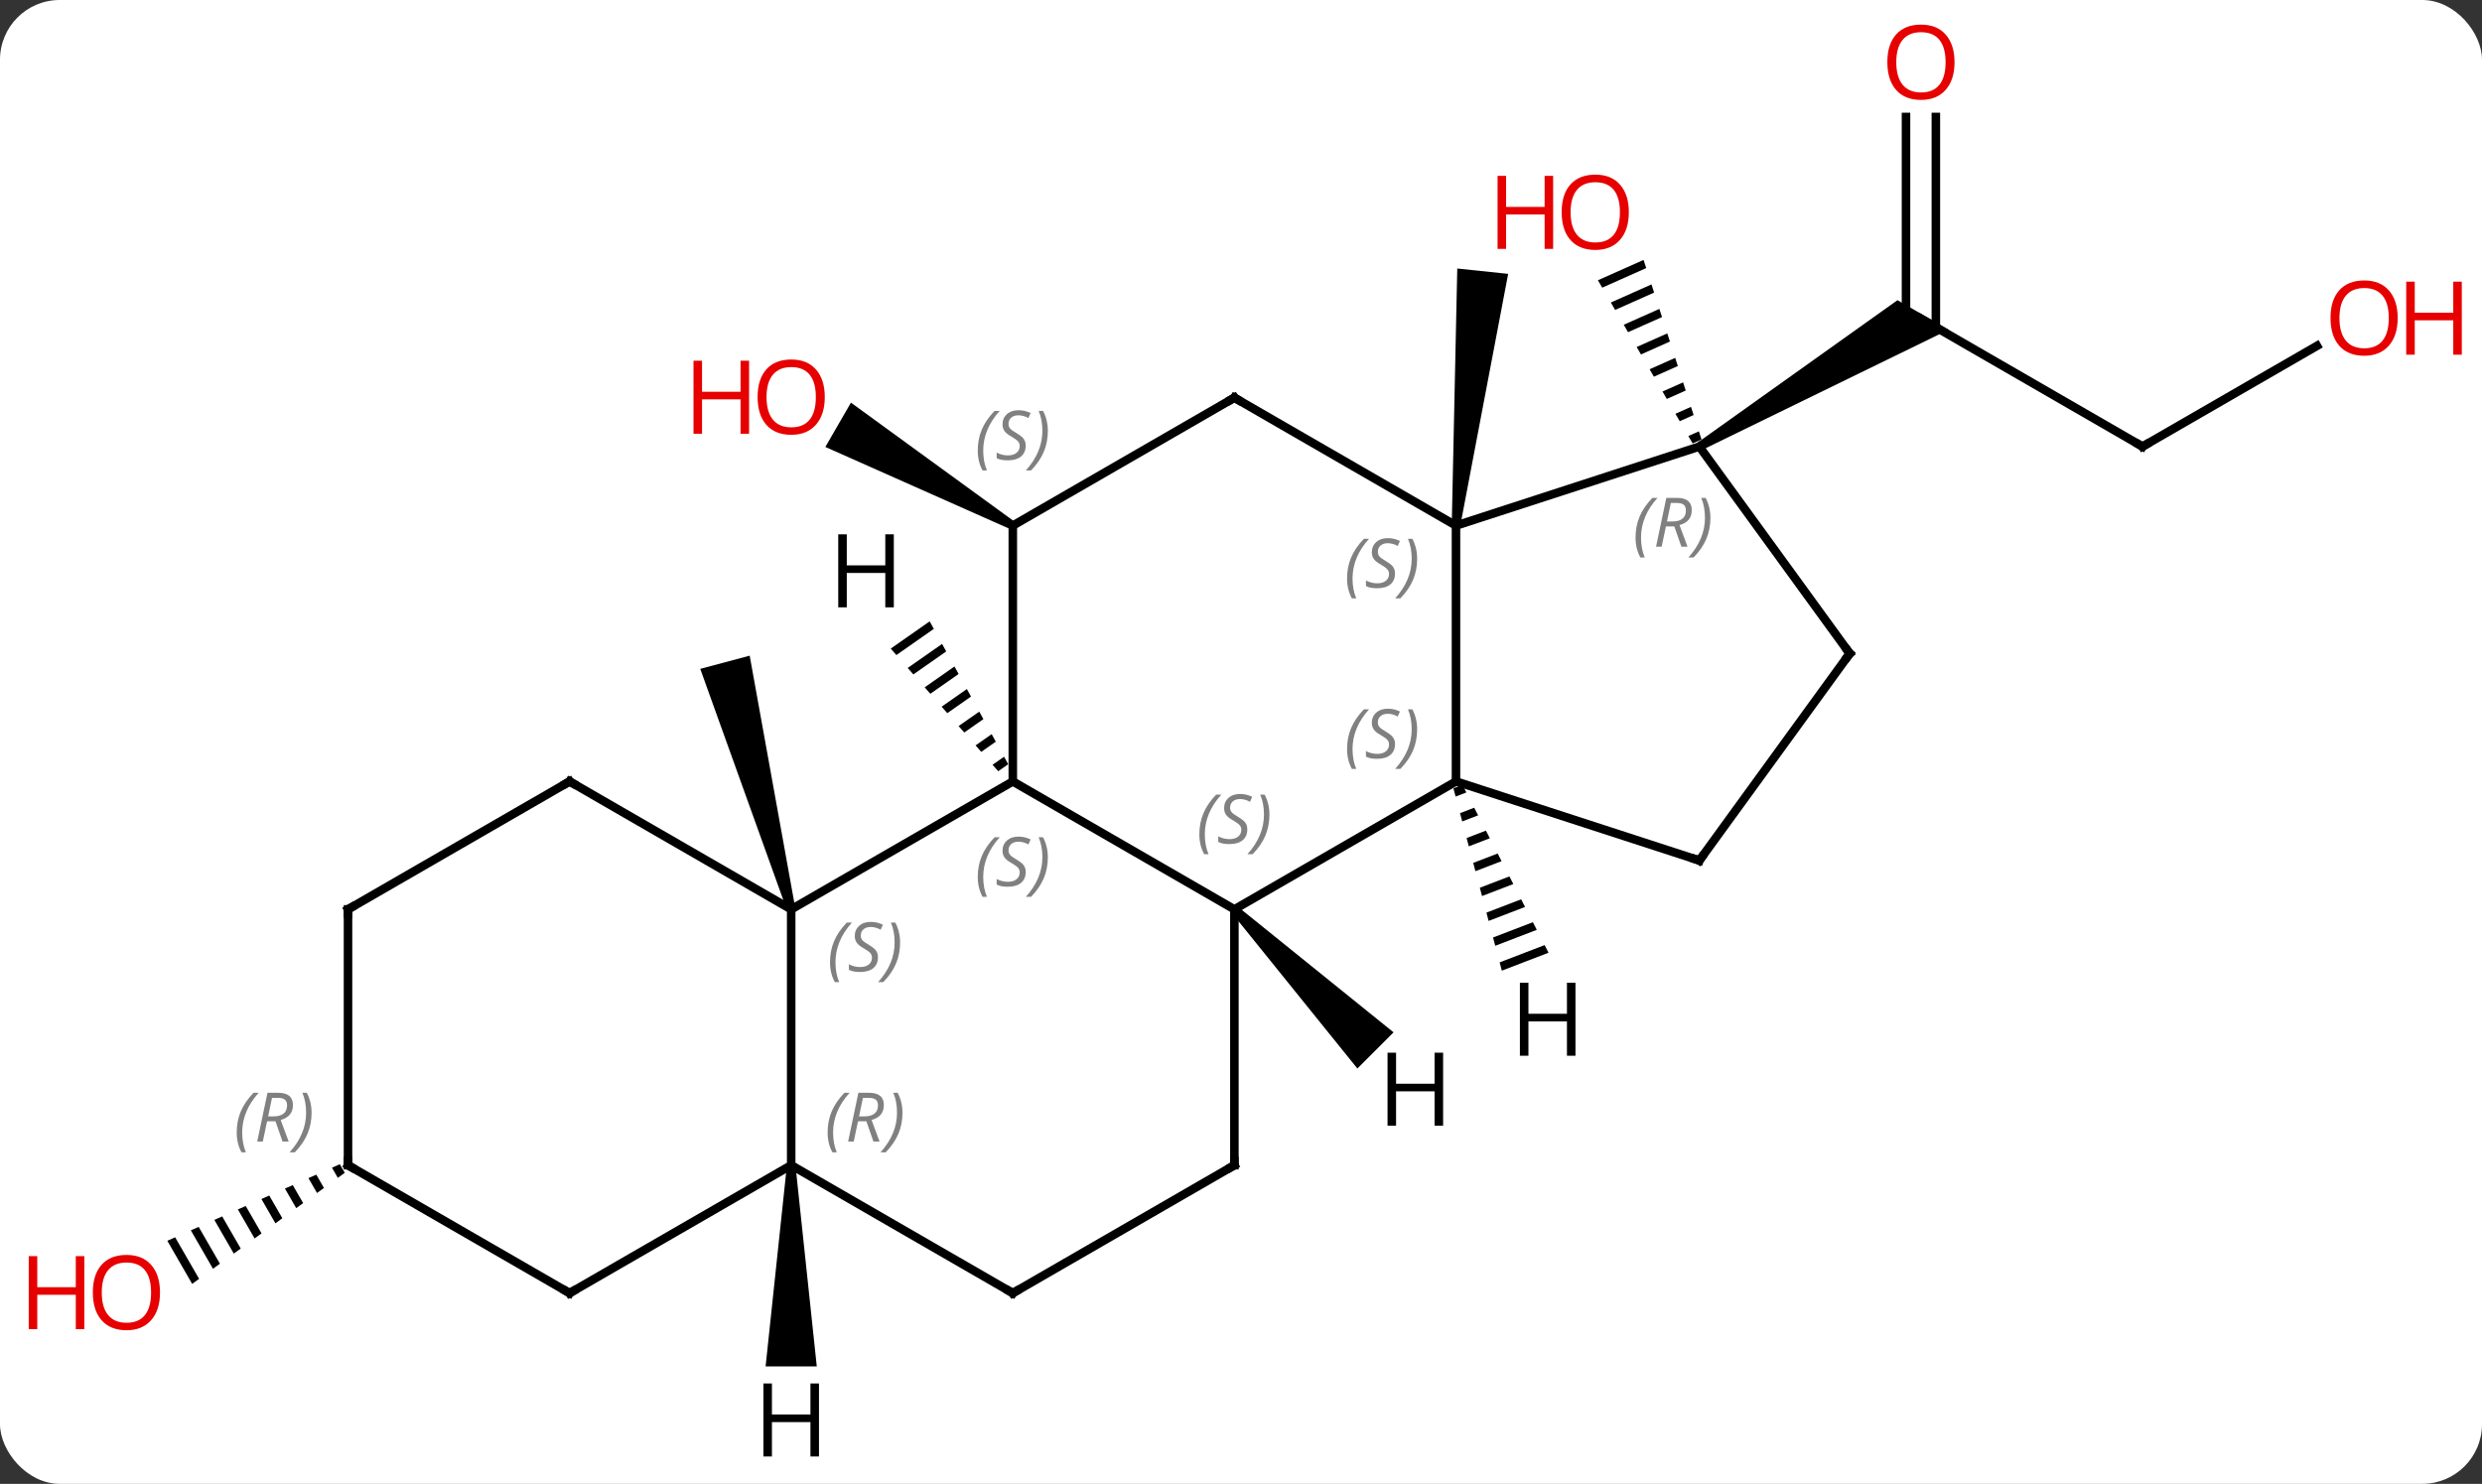 <svg width="291" viewBox="0 0 291 174" style="fill-opacity:1; color-rendering:auto; color-interpolation:auto; text-rendering:auto; stroke:black; stroke-linecap:square; stroke-miterlimit:10; shape-rendering:auto; stroke-opacity:1; fill:black; stroke-dasharray:none; font-weight:normal; stroke-width:1; font-family:'Open Sans'; font-style:normal; stroke-linejoin:miter; font-size:12; stroke-dashoffset:0; image-rendering:auto;" height="174" class="cas-substance-image" xmlns:xlink="http://www.w3.org/1999/xlink" xmlns="http://www.w3.org/2000/svg"><rect x="0" y="0" width="291" height="174" fill="#333333" stroke="none"/><svg class="cas-substance-single-component"><rect y="0" x="0" width="291" stroke="none" ry="7" rx="7" height="174" fill="white" class="cas-substance-group"/><svg y="0" x="0" width="291" viewBox="0 0 291 174" style="fill:black;" height="174" class="cas-substance-single-component-image"><svg><g><g transform="translate(146,87)" style="text-rendering:geometricPrecision; color-rendering:optimizeQuality; color-interpolation:linearRGB; stroke-linecap:butt; image-rendering:optimizeQuality;"><path style="stroke:none;" d="M25.202 -25.313 L24.208 -25.417 L24.856 -55.514 L30.824 -54.886 Z"/><line y2="-34.635" y1="-49.635" x2="105.198" x1="79.218" style="fill:none;"/><line y2="-73.283" y1="-48.625" x2="80.968" x1="80.968" style="fill:none;"/><line y2="-73.283" y1="-49.635" x2="77.468" x1="77.468" style="fill:none;"/><path style="stroke:none;" d="M53.488 -34.202 L52.988 -35.068 L76.468 -51.8 L82.468 -48.336 Z"/><line y2="-46.446" y1="-34.635" x2="125.655" x1="105.198" style="fill:none;"/><path style="stroke:none;" d="M46.7 -56.521 L41.346 -54.138 L41.851 -53.268 L41.851 -53.268 L47.009 -55.564 L47.009 -55.564 L46.7 -56.521 ZM47.627 -53.649 L42.861 -51.528 L42.861 -51.528 L43.366 -50.658 L43.366 -50.658 L47.935 -52.692 L47.935 -52.692 L47.627 -53.649 ZM48.553 -50.778 L44.375 -48.918 L44.88 -48.048 L48.862 -49.82 L48.862 -49.82 L48.553 -50.778 ZM49.479 -47.906 L45.89 -46.308 L45.89 -46.308 L46.395 -45.438 L46.395 -45.438 L49.788 -46.949 L49.788 -46.949 L49.479 -47.906 ZM50.406 -45.034 L47.404 -43.698 L47.404 -43.698 L47.909 -42.828 L47.909 -42.828 L50.715 -44.077 L50.715 -44.077 L50.406 -45.034 ZM51.332 -42.163 L48.919 -41.088 L48.919 -41.088 L49.423 -40.218 L49.423 -40.218 L51.641 -41.205 L51.641 -41.205 L51.332 -42.163 ZM52.258 -39.291 L50.433 -38.478 L50.433 -38.478 L50.938 -37.608 L50.938 -37.608 L52.567 -38.334 L52.567 -38.334 L52.258 -39.291 ZM53.185 -36.419 L51.947 -35.869 L51.947 -35.869 L52.452 -34.999 L52.452 -34.999 L53.494 -35.462 L53.494 -35.462 L53.185 -36.419 Z"/><path style="stroke:none;" d="M-52.755 19.506 L-53.721 19.764 L-63.9 -8.566 L-58.104 -10.118 Z"/><path style="stroke:none;" d="M-27.005 -25.798 L-27.505 -24.932 L-49.232 -34.589 L-46.233 -39.785 Z"/><path style="stroke:none;" d="M-106.159 49.518 L-107.078 49.926 L-106.391 51.118 L-105.577 50.526 L-106.159 49.518 ZM-108.917 50.742 L-109.836 51.15 L-108.83 52.895 L-108.017 52.303 L-108.017 52.303 L-108.917 50.742 ZM-111.675 51.967 L-112.594 52.375 L-112.594 52.375 L-111.27 54.672 L-111.27 54.672 L-110.457 54.079 L-111.675 51.967 ZM-114.433 53.191 L-115.352 53.599 L-115.352 53.599 L-113.71 56.448 L-113.71 56.448 L-112.896 55.856 L-112.896 55.856 L-114.433 53.191 ZM-117.191 54.416 L-118.11 54.824 L-116.149 58.224 L-116.149 58.224 L-115.336 57.632 L-117.191 54.416 ZM-119.949 55.64 L-120.868 56.048 L-120.868 56.048 L-118.589 60.001 L-117.776 59.409 L-117.776 59.409 L-119.949 55.64 ZM-122.707 56.865 L-123.626 57.273 L-121.029 61.778 L-121.029 61.778 L-120.215 61.185 L-122.707 56.865 ZM-125.465 58.089 L-126.384 58.497 L-126.384 58.497 L-123.468 63.554 L-122.655 62.962 L-125.465 58.089 Z"/><line y2="19.635" y1="4.635" x2="-1.275" x1="24.705" style="fill:none;"/><line y2="-25.365" y1="4.635" x2="24.705" x1="24.705" style="fill:none;"/><line y2="13.905" y1="4.635" x2="53.238" x1="24.705" style="fill:none;"/><line y2="4.635" y1="19.635" x2="-27.255" x1="-1.275" style="fill:none;"/><line y2="49.635" y1="19.635" x2="-1.275" x1="-1.275" style="fill:none;"/><line y2="-34.635" y1="-25.365" x2="53.238" x1="24.705" style="fill:none;"/><line y2="-40.365" y1="-25.365" x2="-1.275" x1="24.705" style="fill:none;"/><line y2="-10.365" y1="13.905" x2="70.872" x1="53.238" style="fill:none;"/><line y2="19.635" y1="4.635" x2="-53.238" x1="-27.255" style="fill:none;"/><line y2="-25.365" y1="4.635" x2="-27.255" x1="-27.255" style="fill:none;"/><line y2="64.635" y1="49.635" x2="-27.255" x1="-1.275" style="fill:none;"/><line y2="-10.365" y1="-34.635" x2="70.872" x1="53.238" style="fill:none;"/><line y2="-25.365" y1="-40.365" x2="-27.255" x1="-1.275" style="fill:none;"/><line y2="49.635" y1="19.635" x2="-53.238" x1="-53.238" style="fill:none;"/><line y2="4.635" y1="19.635" x2="-79.218" x1="-53.238" style="fill:none;"/><line y2="49.635" y1="64.635" x2="-53.238" x1="-27.255" style="fill:none;"/><line y2="64.635" y1="49.635" x2="-79.218" x1="-53.238" style="fill:none;"/><line y2="19.635" y1="4.635" x2="-105.198" x1="-79.218" style="fill:none;"/><line y2="49.635" y1="64.635" x2="-105.198" x1="-79.218" style="fill:none;"/><line y2="49.635" y1="19.635" x2="-105.198" x1="-105.198" style="fill:none;"/><path style="stroke:none;" d="M25.465 5.029 L24.404 5.437 L24.662 6.409 L24.662 6.409 L25.924 5.924 L25.924 5.924 L25.465 5.029 ZM26.841 7.714 L25.178 8.353 L25.178 8.353 L25.436 9.325 L25.436 9.325 L27.3 8.609 L27.3 8.609 L26.841 7.714 ZM28.217 10.399 L25.952 11.269 L26.21 12.241 L26.21 12.241 L28.676 11.294 L28.676 11.294 L28.217 10.399 ZM29.593 13.085 L26.727 14.185 L26.727 14.185 L26.985 15.157 L26.985 15.157 L30.052 13.98 L29.593 13.085 ZM30.969 15.77 L27.501 17.101 L27.501 17.101 L27.759 18.073 L27.759 18.073 L31.428 16.665 L31.428 16.665 L30.969 15.77 ZM32.345 18.455 L28.276 20.017 L28.276 20.017 L28.534 20.989 L28.534 20.989 L32.803 19.35 L32.803 19.35 L32.345 18.455 ZM33.721 21.14 L29.05 22.933 L29.05 22.933 L29.308 23.906 L29.308 23.906 L34.179 22.035 L33.721 21.14 ZM35.097 23.825 L29.824 25.85 L30.082 26.822 L30.082 26.822 L35.555 24.72 L35.555 24.72 L35.097 23.825 Z"/><path style="stroke:none;" d="M-1.629 19.989 L-0.921 19.281 L17.387 34.055 L13.145 38.297 Z"/><path style="stroke:none;" d="M-37 -14.138 L-41.566 -10.943 L-40.903 -10.186 L-36.515 -13.256 L-37 -14.138 ZM-35.546 -11.492 L-39.577 -8.673 L-38.913 -7.916 L-35.062 -10.611 L-35.546 -11.492 ZM-34.093 -8.847 L-37.587 -6.402 L-36.924 -5.645 L-33.609 -7.965 L-34.093 -8.847 ZM-32.64 -6.201 L-35.598 -4.132 L-34.934 -3.375 L-32.156 -5.319 L-32.64 -6.201 ZM-31.187 -3.555 L-33.608 -1.861 L-32.945 -1.105 L-30.702 -2.674 L-31.187 -3.555 ZM-29.734 -0.91 L-31.619 0.409 L-31.619 0.409 L-30.956 1.166 L-29.249 -0.028 L-29.734 -0.91 ZM-28.28 1.736 L-29.629 2.68 L-28.966 3.436 L-27.796 2.618 L-28.28 1.736 Z"/><path style="stroke:none;" d="M-53.738 49.635 L-52.738 49.635 L-50.238 73.229 L-56.238 73.229 Z"/><path style="fill:none; stroke-miterlimit:5;" d="M104.765 -34.885 L105.198 -34.635 L105.631 -34.885"/></g><g transform="translate(146,87)" style="stroke-linecap:butt; fill:rgb(230,0,0); text-rendering:geometricPrecision; color-rendering:optimizeQuality; image-rendering:optimizeQuality; font-family:'Open Sans'; stroke:rgb(230,0,0); color-interpolation:linearRGB; stroke-miterlimit:5;"><path style="stroke:none;" d="M83.156 -79.705 Q83.156 -77.643 82.116 -76.463 Q81.077 -75.283 79.234 -75.283 Q77.343 -75.283 76.312 -76.448 Q75.281 -77.612 75.281 -79.721 Q75.281 -81.815 76.312 -82.963 Q77.343 -84.112 79.234 -84.112 Q81.093 -84.112 82.124 -82.94 Q83.156 -81.768 83.156 -79.705 ZM76.327 -79.705 Q76.327 -77.971 77.07 -77.065 Q77.812 -76.158 79.234 -76.158 Q80.656 -76.158 81.382 -77.057 Q82.109 -77.955 82.109 -79.705 Q82.109 -81.44 81.382 -82.33 Q80.656 -83.221 79.234 -83.221 Q77.812 -83.221 77.07 -82.323 Q76.327 -81.424 76.327 -79.705 Z"/><path style="stroke:none;" d="M135.115 -49.705 Q135.115 -47.643 134.076 -46.463 Q133.037 -45.283 131.194 -45.283 Q129.303 -45.283 128.272 -46.447 Q127.24 -47.612 127.24 -49.721 Q127.24 -51.815 128.272 -52.963 Q129.303 -54.112 131.194 -54.112 Q133.053 -54.112 134.084 -52.94 Q135.115 -51.768 135.115 -49.705 ZM128.287 -49.705 Q128.287 -47.971 129.03 -47.065 Q129.772 -46.158 131.194 -46.158 Q132.615 -46.158 133.342 -47.057 Q134.069 -47.955 134.069 -49.705 Q134.069 -51.44 133.342 -52.33 Q132.615 -53.221 131.194 -53.221 Q129.772 -53.221 129.03 -52.322 Q128.287 -51.424 128.287 -49.705 Z"/><path style="stroke:none;" d="M142.631 -45.408 L141.631 -45.408 L141.631 -49.44 L137.115 -49.44 L137.115 -45.408 L136.115 -45.408 L136.115 -53.971 L137.115 -53.971 L137.115 -50.33 L141.631 -50.33 L141.631 -53.971 L142.631 -53.971 L142.631 -45.408 Z"/><path style="stroke:none;" d="M44.971 -62.113 Q44.971 -60.051 43.932 -58.871 Q42.893 -57.691 41.05 -57.691 Q39.159 -57.691 38.128 -58.855 Q37.096 -60.02 37.096 -62.129 Q37.096 -64.223 38.128 -65.371 Q39.159 -66.52 41.05 -66.52 Q42.909 -66.52 43.94 -65.348 Q44.971 -64.176 44.971 -62.113 ZM38.143 -62.113 Q38.143 -60.379 38.886 -59.473 Q39.628 -58.566 41.05 -58.566 Q42.471 -58.566 43.198 -59.465 Q43.925 -60.363 43.925 -62.113 Q43.925 -63.848 43.198 -64.738 Q42.471 -65.629 41.05 -65.629 Q39.628 -65.629 38.886 -64.731 Q38.143 -63.832 38.143 -62.113 Z"/><path style="stroke:none;" d="M36.096 -57.816 L35.096 -57.816 L35.096 -61.848 L30.581 -61.848 L30.581 -57.816 L29.581 -57.816 L29.581 -66.379 L30.581 -66.379 L30.581 -62.738 L35.096 -62.738 L35.096 -66.379 L36.096 -66.379 L36.096 -57.816 Z"/><path style="stroke:none;" d="M-49.3 -40.435 Q-49.3 -38.373 -50.34 -37.193 Q-51.379 -36.013 -53.222 -36.013 Q-55.113 -36.013 -56.144 -37.178 Q-57.175 -38.342 -57.175 -40.451 Q-57.175 -42.545 -56.144 -43.693 Q-55.113 -44.842 -53.222 -44.842 Q-51.363 -44.842 -50.332 -43.67 Q-49.3 -42.498 -49.3 -40.435 ZM-56.129 -40.435 Q-56.129 -38.701 -55.386 -37.795 Q-54.644 -36.888 -53.222 -36.888 Q-51.8 -36.888 -51.074 -37.787 Q-50.347 -38.685 -50.347 -40.435 Q-50.347 -42.17 -51.074 -43.06 Q-51.8 -43.951 -53.222 -43.951 Q-54.644 -43.951 -55.386 -43.053 Q-56.129 -42.154 -56.129 -40.435 Z"/><path style="stroke:none;" d="M-58.175 -36.138 L-59.175 -36.138 L-59.175 -40.17 L-63.691 -40.17 L-63.691 -36.138 L-64.691 -36.138 L-64.691 -44.701 L-63.691 -44.701 L-63.691 -41.06 L-59.175 -41.06 L-59.175 -44.701 L-58.175 -44.701 L-58.175 -36.138 Z"/><path style="stroke:none;" d="M-127.24 64.565 Q-127.24 66.627 -128.28 67.807 Q-129.319 68.987 -131.162 68.987 Q-133.053 68.987 -134.084 67.823 Q-135.115 66.658 -135.115 64.549 Q-135.115 62.455 -134.084 61.307 Q-133.053 60.158 -131.162 60.158 Q-129.303 60.158 -128.272 61.33 Q-127.24 62.502 -127.24 64.565 ZM-134.069 64.565 Q-134.069 66.299 -133.326 67.205 Q-132.584 68.112 -131.162 68.112 Q-129.74 68.112 -129.014 67.213 Q-128.287 66.315 -128.287 64.565 Q-128.287 62.83 -129.014 61.94 Q-129.74 61.049 -131.162 61.049 Q-132.584 61.049 -133.326 61.947 Q-134.069 62.846 -134.069 64.565 Z"/><path style="stroke:none;" d="M-136.115 68.862 L-137.115 68.862 L-137.115 64.83 L-141.631 64.83 L-141.631 68.862 L-142.631 68.862 L-142.631 60.299 L-141.631 60.299 L-141.631 63.94 L-137.115 63.94 L-137.115 60.299 L-136.115 60.299 L-136.115 68.862 Z"/></g><g transform="translate(146,87)" style="stroke-linecap:butt; font-size:8.4px; fill:gray; text-rendering:geometricPrecision; image-rendering:optimizeQuality; color-rendering:optimizeQuality; font-family:'Open Sans'; font-style:italic; stroke:gray; color-interpolation:linearRGB; stroke-miterlimit:5;"><path style="stroke:none;" d="M11.936 0.838 Q11.936 -0.49 12.405 -1.615 Q12.874 -2.74 13.905 -3.818 L14.514 -3.818 Q13.546 -2.756 13.061 -1.584 Q12.577 -0.412 12.577 0.823 Q12.577 2.151 13.014 3.166 L12.499 3.166 Q11.936 2.135 11.936 0.838 ZM17.559 0.244 Q17.559 1.073 17.012 1.526 Q16.465 1.979 15.465 1.979 Q15.059 1.979 14.746 1.924 Q14.434 1.869 14.152 1.729 L14.152 1.073 Q14.777 1.401 15.481 1.401 Q16.106 1.401 16.481 1.104 Q16.856 0.807 16.856 0.291 Q16.856 -0.021 16.652 -0.248 Q16.449 -0.474 15.887 -0.802 Q15.293 -1.131 15.067 -1.459 Q14.84 -1.787 14.84 -2.24 Q14.84 -2.974 15.356 -3.435 Q15.871 -3.896 16.715 -3.896 Q17.09 -3.896 17.426 -3.818 Q17.762 -3.74 18.137 -3.568 L17.871 -2.974 Q17.621 -3.131 17.301 -3.216 Q16.981 -3.302 16.715 -3.302 Q16.184 -3.302 15.863 -3.029 Q15.543 -2.756 15.543 -2.287 Q15.543 -2.084 15.613 -1.935 Q15.684 -1.787 15.824 -1.654 Q15.965 -1.521 16.387 -1.271 Q16.949 -0.927 17.152 -0.732 Q17.356 -0.537 17.457 -0.302 Q17.559 -0.068 17.559 0.244 ZM20.153 -1.474 Q20.153 -0.146 19.677 0.987 Q19.2 2.119 18.184 3.166 L17.575 3.166 Q19.513 1.01 19.513 -1.474 Q19.513 -2.802 19.075 -3.818 L19.591 -3.818 Q20.153 -2.756 20.153 -1.474 Z"/><path style="stroke:none;" d="M-5.383 10.838 Q-5.383 9.51 -4.915 8.385 Q-4.446 7.26 -3.415 6.182 L-2.805 6.182 Q-3.774 7.244 -4.258 8.416 Q-4.743 9.588 -4.743 10.822 Q-4.743 12.151 -4.305 13.166 L-4.821 13.166 Q-5.383 12.135 -5.383 10.838 ZM0.239 10.244 Q0.239 11.072 -0.308 11.526 Q-0.855 11.979 -1.855 11.979 Q-2.261 11.979 -2.574 11.924 Q-2.886 11.869 -3.167 11.729 L-3.167 11.072 Q-2.542 11.401 -1.839 11.401 Q-1.214 11.401 -0.839 11.104 Q-0.464 10.807 -0.464 10.291 Q-0.464 9.979 -0.667 9.752 Q-0.87 9.526 -1.433 9.197 Q-2.027 8.869 -2.253 8.541 Q-2.48 8.213 -2.48 7.76 Q-2.48 7.026 -1.964 6.565 Q-1.448 6.104 -0.605 6.104 Q-0.23 6.104 0.106 6.182 Q0.442 6.26 0.817 6.432 L0.551 7.026 Q0.301 6.869 -0.019 6.783 Q-0.339 6.697 -0.605 6.697 Q-1.136 6.697 -1.456 6.971 Q-1.777 7.244 -1.777 7.713 Q-1.777 7.916 -1.706 8.065 Q-1.636 8.213 -1.495 8.346 Q-1.355 8.479 -0.933 8.729 Q-0.37 9.072 -0.167 9.268 Q0.036 9.463 0.138 9.697 Q0.239 9.932 0.239 10.244 ZM2.833 8.526 Q2.833 9.854 2.357 10.987 Q1.88 12.119 0.865 13.166 L0.255 13.166 Q2.193 11.01 2.193 8.526 Q2.193 7.197 1.755 6.182 L2.271 6.182 Q2.833 7.244 2.833 8.526 Z"/><path style="stroke:none;" d="M11.936 -19.162 Q11.936 -20.49 12.405 -21.615 Q12.874 -22.74 13.905 -23.818 L14.514 -23.818 Q13.546 -22.756 13.061 -21.584 Q12.577 -20.412 12.577 -19.178 Q12.577 -17.849 13.014 -16.834 L12.499 -16.834 Q11.936 -17.865 11.936 -19.162 ZM17.559 -19.756 Q17.559 -18.928 17.012 -18.474 Q16.465 -18.021 15.465 -18.021 Q15.059 -18.021 14.746 -18.076 Q14.434 -18.131 14.152 -18.271 L14.152 -18.928 Q14.777 -18.599 15.481 -18.599 Q16.106 -18.599 16.481 -18.896 Q16.856 -19.193 16.856 -19.709 Q16.856 -20.021 16.652 -20.248 Q16.449 -20.474 15.887 -20.803 Q15.293 -21.131 15.067 -21.459 Q14.84 -21.787 14.84 -22.24 Q14.84 -22.974 15.356 -23.435 Q15.871 -23.896 16.715 -23.896 Q17.09 -23.896 17.426 -23.818 Q17.762 -23.74 18.137 -23.568 L17.871 -22.974 Q17.621 -23.131 17.301 -23.217 Q16.981 -23.303 16.715 -23.303 Q16.184 -23.303 15.863 -23.029 Q15.543 -22.756 15.543 -22.287 Q15.543 -22.084 15.613 -21.935 Q15.684 -21.787 15.824 -21.654 Q15.965 -21.521 16.387 -21.271 Q16.949 -20.928 17.152 -20.732 Q17.356 -20.537 17.457 -20.303 Q17.559 -20.068 17.559 -19.756 ZM20.153 -21.474 Q20.153 -20.146 19.677 -19.014 Q19.2 -17.881 18.184 -16.834 L17.575 -16.834 Q19.513 -18.99 19.513 -21.474 Q19.513 -22.803 19.075 -23.818 L19.591 -23.818 Q20.153 -22.756 20.153 -21.474 Z"/><path style="fill:none; stroke:black;" d="M52.763 13.751 L53.238 13.905 L53.532 13.501"/><path style="stroke:none;" d="M-31.364 15.838 Q-31.364 14.51 -30.895 13.385 Q-30.426 12.26 -29.395 11.182 L-28.786 11.182 Q-29.754 12.244 -30.239 13.416 Q-30.723 14.588 -30.723 15.822 Q-30.723 17.151 -30.286 18.166 L-30.801 18.166 Q-31.364 17.135 -31.364 15.838 ZM-25.741 15.244 Q-25.741 16.073 -26.288 16.526 Q-26.835 16.979 -27.835 16.979 Q-28.241 16.979 -28.554 16.924 Q-28.866 16.869 -29.148 16.729 L-29.148 16.073 Q-28.523 16.401 -27.819 16.401 Q-27.194 16.401 -26.819 16.104 Q-26.444 15.807 -26.444 15.291 Q-26.444 14.979 -26.648 14.752 Q-26.851 14.526 -27.413 14.197 Q-28.007 13.869 -28.233 13.541 Q-28.46 13.213 -28.46 12.76 Q-28.46 12.026 -27.944 11.565 Q-27.429 11.104 -26.585 11.104 Q-26.21 11.104 -25.874 11.182 Q-25.538 11.26 -25.163 11.432 L-25.429 12.026 Q-25.679 11.869 -25.999 11.783 Q-26.319 11.697 -26.585 11.697 Q-27.116 11.697 -27.436 11.971 Q-27.757 12.244 -27.757 12.713 Q-27.757 12.916 -27.686 13.065 Q-27.616 13.213 -27.476 13.346 Q-27.335 13.479 -26.913 13.729 Q-26.351 14.072 -26.148 14.268 Q-25.944 14.463 -25.843 14.697 Q-25.741 14.932 -25.741 15.244 ZM-23.147 13.526 Q-23.147 14.854 -23.623 15.987 Q-24.1 17.119 -25.116 18.166 L-25.725 18.166 Q-23.787 16.01 -23.787 13.526 Q-23.787 12.197 -24.225 11.182 L-23.709 11.182 Q-23.147 12.244 -23.147 13.526 Z"/><path style="fill:none; stroke:black;" d="M-1.275 49.135 L-1.275 49.635 L-1.708 49.885"/><path style="stroke:none;" d="M45.759 -23.96 Q45.759 -25.288 46.228 -26.413 Q46.697 -27.538 47.728 -28.617 L48.337 -28.617 Q47.368 -27.554 46.884 -26.382 Q46.4 -25.21 46.4 -23.976 Q46.4 -22.648 46.837 -21.632 L46.322 -21.632 Q45.759 -22.663 45.759 -23.96 ZM49.319 -25.273 L48.819 -22.898 L48.163 -22.898 L49.366 -28.617 L50.616 -28.617 Q52.35 -28.617 52.35 -27.179 Q52.35 -25.82 50.913 -25.429 L51.85 -22.898 L51.132 -22.898 L50.304 -25.273 L49.319 -25.273 ZM49.897 -28.023 Q49.507 -26.101 49.444 -25.851 L50.1 -25.851 Q50.85 -25.851 51.257 -26.179 Q51.663 -26.507 51.663 -27.132 Q51.663 -27.601 51.405 -27.812 Q51.147 -28.023 50.554 -28.023 L49.897 -28.023 ZM54.536 -26.273 Q54.536 -24.945 54.06 -23.812 Q53.583 -22.679 52.568 -21.632 L51.958 -21.632 Q53.896 -23.788 53.896 -26.273 Q53.896 -27.601 53.458 -28.617 L53.974 -28.617 Q54.536 -27.554 54.536 -26.273 Z"/><path style="fill:none; stroke:black;" d="M-0.842 -40.115 L-1.275 -40.365 L-1.708 -40.115"/><path style="fill:none; stroke:black;" d="M70.578 -9.96 L70.872 -10.365 L70.578 -10.77"/><path style="stroke:none;" d="M-48.686 25.838 Q-48.686 24.51 -48.218 23.385 Q-47.749 22.26 -46.718 21.182 L-46.108 21.182 Q-47.077 22.244 -47.561 23.416 Q-48.046 24.588 -48.046 25.823 Q-48.046 27.151 -47.608 28.166 L-48.124 28.166 Q-48.686 27.135 -48.686 25.838 ZM-43.064 25.244 Q-43.064 26.073 -43.611 26.526 Q-44.158 26.979 -45.158 26.979 Q-45.564 26.979 -45.876 26.924 Q-46.189 26.869 -46.47 26.729 L-46.47 26.073 Q-45.845 26.401 -45.142 26.401 Q-44.517 26.401 -44.142 26.104 Q-43.767 25.807 -43.767 25.291 Q-43.767 24.979 -43.97 24.752 Q-44.173 24.526 -44.736 24.198 Q-45.329 23.869 -45.556 23.541 Q-45.783 23.213 -45.783 22.76 Q-45.783 22.026 -45.267 21.565 Q-44.751 21.104 -43.908 21.104 Q-43.533 21.104 -43.197 21.182 Q-42.861 21.26 -42.486 21.432 L-42.751 22.026 Q-43.001 21.869 -43.322 21.784 Q-43.642 21.698 -43.908 21.698 Q-44.439 21.698 -44.759 21.971 Q-45.079 22.244 -45.079 22.713 Q-45.079 22.916 -45.009 23.065 Q-44.939 23.213 -44.798 23.346 Q-44.658 23.479 -44.236 23.729 Q-43.673 24.073 -43.47 24.268 Q-43.267 24.463 -43.165 24.698 Q-43.064 24.932 -43.064 25.244 ZM-40.469 23.526 Q-40.469 24.854 -40.946 25.987 Q-41.422 27.119 -42.438 28.166 L-43.047 28.166 Q-41.11 26.01 -41.11 23.526 Q-41.11 22.198 -41.547 21.182 L-41.032 21.182 Q-40.469 22.244 -40.469 23.526 Z"/><path style="stroke:none;" d="M-31.364 -34.162 Q-31.364 -35.49 -30.895 -36.615 Q-30.426 -37.74 -29.395 -38.818 L-28.786 -38.818 Q-29.754 -37.756 -30.239 -36.584 Q-30.723 -35.412 -30.723 -34.178 Q-30.723 -32.849 -30.286 -31.834 L-30.801 -31.834 Q-31.364 -32.865 -31.364 -34.162 ZM-25.741 -34.756 Q-25.741 -33.928 -26.288 -33.474 Q-26.835 -33.021 -27.835 -33.021 Q-28.241 -33.021 -28.554 -33.076 Q-28.866 -33.131 -29.148 -33.271 L-29.148 -33.928 Q-28.523 -33.599 -27.819 -33.599 Q-27.194 -33.599 -26.819 -33.896 Q-26.444 -34.193 -26.444 -34.709 Q-26.444 -35.021 -26.648 -35.248 Q-26.851 -35.474 -27.413 -35.803 Q-28.007 -36.131 -28.233 -36.459 Q-28.46 -36.787 -28.46 -37.24 Q-28.46 -37.974 -27.944 -38.435 Q-27.429 -38.896 -26.585 -38.896 Q-26.21 -38.896 -25.874 -38.818 Q-25.538 -38.74 -25.163 -38.568 L-25.429 -37.974 Q-25.679 -38.131 -25.999 -38.217 Q-26.319 -38.303 -26.585 -38.303 Q-27.116 -38.303 -27.436 -38.029 Q-27.757 -37.756 -27.757 -37.287 Q-27.757 -37.084 -27.686 -36.935 Q-27.616 -36.787 -27.476 -36.654 Q-27.335 -36.521 -26.913 -36.271 Q-26.351 -35.928 -26.148 -35.732 Q-25.944 -35.537 -25.843 -35.303 Q-25.741 -35.068 -25.741 -34.756 ZM-23.147 -36.474 Q-23.147 -35.146 -23.623 -34.013 Q-24.1 -32.881 -25.116 -31.834 L-25.725 -31.834 Q-23.787 -33.99 -23.787 -36.474 Q-23.787 -37.803 -24.225 -38.818 L-23.709 -38.818 Q-23.147 -37.756 -23.147 -36.474 Z"/><path style="fill:none; stroke:black;" d="M-26.822 64.385 L-27.255 64.635 L-27.688 64.385"/><path style="stroke:none;" d="M-48.967 45.799 Q-48.967 44.471 -48.498 43.346 Q-48.029 42.221 -46.998 41.143 L-46.388 41.143 Q-47.357 42.205 -47.842 43.377 Q-48.326 44.549 -48.326 45.783 Q-48.326 47.111 -47.888 48.127 L-48.404 48.127 Q-48.967 47.096 -48.967 45.799 ZM-45.406 44.486 L-45.906 46.861 L-46.563 46.861 L-45.359 41.143 L-44.109 41.143 Q-42.375 41.143 -42.375 42.58 Q-42.375 43.94 -43.813 44.33 L-42.875 46.861 L-43.594 46.861 L-44.422 44.486 L-45.406 44.486 ZM-44.828 41.736 Q-45.219 43.658 -45.281 43.908 L-44.625 43.908 Q-43.875 43.908 -43.469 43.58 Q-43.063 43.252 -43.063 42.627 Q-43.063 42.158 -43.321 41.947 Q-43.578 41.736 -44.172 41.736 L-44.828 41.736 ZM-40.189 43.486 Q-40.189 44.815 -40.666 45.947 Q-41.142 47.08 -42.158 48.127 L-42.767 48.127 Q-40.83 45.971 -40.83 43.486 Q-40.83 42.158 -41.267 41.143 L-40.752 41.143 Q-40.189 42.205 -40.189 43.486 Z"/><path style="fill:none; stroke:black;" d="M-78.785 4.885 L-79.218 4.635 L-79.651 4.885"/><path style="fill:none; stroke:black;" d="M-78.785 64.385 L-79.218 64.635 L-79.651 64.385"/><path style="fill:none; stroke:black;" d="M-104.765 19.385 L-105.198 19.635 L-105.198 20.135"/><path style="fill:none; stroke:black;" d="M-104.765 49.885 L-105.198 49.635 L-105.198 49.135"/><path style="stroke:none;" d="M-118.247 45.799 Q-118.247 44.471 -117.778 43.346 Q-117.309 42.221 -116.278 41.143 L-115.669 41.143 Q-116.638 42.205 -117.122 43.377 Q-117.606 44.549 -117.606 45.783 Q-117.606 47.111 -117.169 48.127 L-117.684 48.127 Q-118.247 47.096 -118.247 45.799 ZM-114.687 44.486 L-115.187 46.861 L-115.843 46.861 L-114.64 41.143 L-113.39 41.143 Q-111.656 41.143 -111.656 42.58 Q-111.656 43.94 -113.093 44.33 L-112.156 46.861 L-112.874 46.861 L-113.702 44.486 L-114.687 44.486 ZM-114.109 41.736 Q-114.499 43.658 -114.562 43.908 L-113.906 43.908 Q-113.156 43.908 -112.749 43.58 Q-112.343 43.252 -112.343 42.627 Q-112.343 42.158 -112.601 41.947 Q-112.859 41.736 -113.452 41.736 L-114.109 41.736 ZM-109.469 43.486 Q-109.469 44.815 -109.946 45.947 Q-110.423 47.08 -111.438 48.127 L-112.048 48.127 Q-110.11 45.971 -110.11 43.486 Q-110.11 42.158 -110.548 41.143 L-110.032 41.143 Q-109.469 42.205 -109.469 43.486 Z"/></g><g transform="translate(146,87)" style="stroke-linecap:butt; text-rendering:geometricPrecision; color-rendering:optimizeQuality; image-rendering:optimizeQuality; font-family:'Open Sans'; color-interpolation:linearRGB; stroke-miterlimit:5;"><path style="stroke:none;" d="M38.715 36.799 L37.715 36.799 L37.715 32.768 L33.199 32.768 L33.199 36.799 L32.199 36.799 L32.199 28.237 L33.199 28.237 L33.199 31.877 L37.715 31.877 L37.715 28.237 L38.715 28.237 L38.715 36.799 Z"/><path style="stroke:none;" d="M23.196 45.004 L22.196 45.004 L22.196 40.973 L17.68 40.973 L17.68 45.004 L16.68 45.004 L16.68 36.442 L17.68 36.442 L17.68 40.082 L22.196 40.082 L22.196 36.442 L23.196 36.442 L23.196 45.004 Z"/><path style="stroke:none;" d="M-41.205 -15.782 L-42.205 -15.782 L-42.205 -19.813 L-46.721 -19.813 L-46.721 -15.782 L-47.721 -15.782 L-47.721 -24.344 L-46.721 -24.344 L-46.721 -20.704 L-42.205 -20.704 L-42.205 -24.344 L-41.205 -24.344 L-41.205 -15.782 Z"/><path style="stroke:none;" d="M-49.98 83.791 L-50.98 83.791 L-50.98 79.76 L-55.496 79.76 L-55.496 83.791 L-56.496 83.791 L-56.496 75.229 L-55.496 75.229 L-55.496 78.869 L-50.98 78.869 L-50.98 75.229 L-49.98 75.229 L-49.98 83.791 Z"/></g></g></svg></svg></svg></svg>